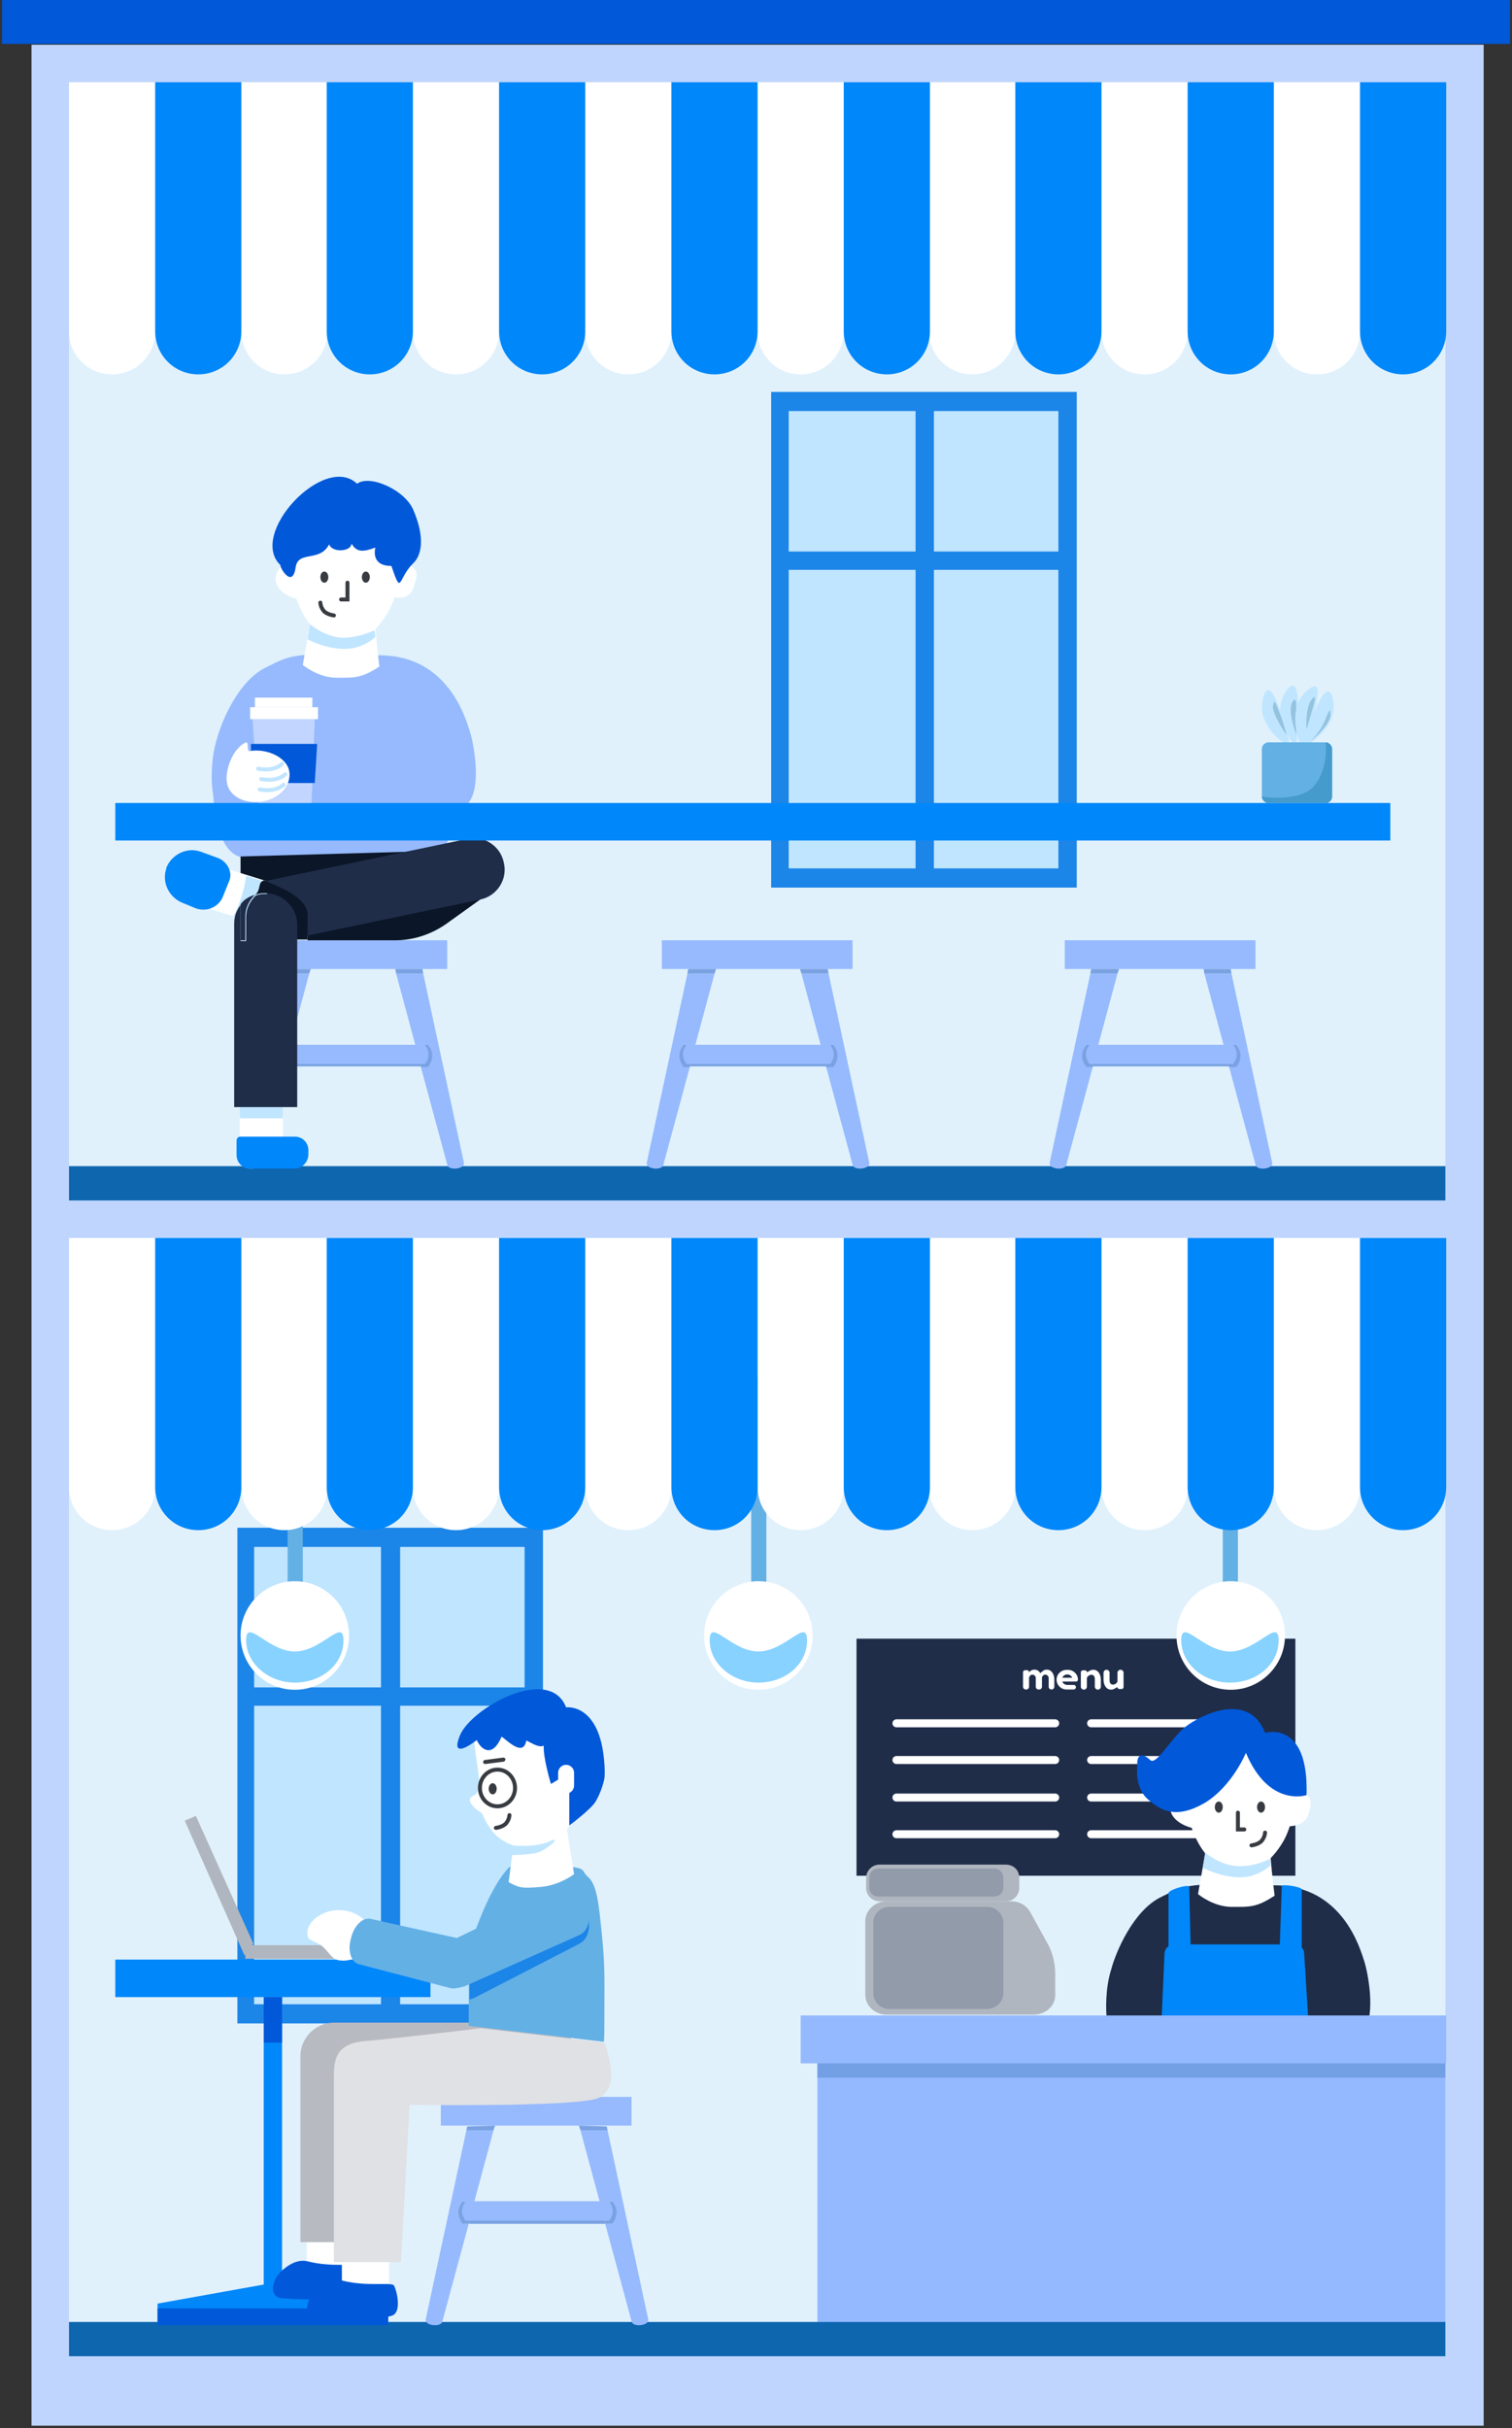 <svg width="190" height="305" viewBox="0 0 190 305" fill="none" xmlns="http://www.w3.org/2000/svg">
<rect x="0" y="0" width="190" height="305" fill="#333333" stroke="none"/>
<g clip-path="url(#clip0_956_175086)">
<path d="M186.44 5.617H3.96V305.506H186.44V5.617Z" fill="#BFD5FE"/>
<path d="M181.627 10.328H8.672V150.798H181.627V10.328Z" fill="#E0F1FC"/>
<path d="M181.628 155.512H8.672V295.981H181.628V155.512Z" fill="#E0F1FC"/>
<path d="M135.305 49.23H96.904V111.494H135.305V49.23Z" fill="#1C85E8"/>
<path d="M115.052 51.633H99.11V69.279H115.052V51.633Z" fill="#C0E5FF"/>
<path d="M115.052 71.582H99.11V109.081H115.052V71.582Z" fill="#C0E5FF"/>
<path d="M133 51.633H117.358V69.279H133V51.633Z" fill="#C0E5FF"/>
<path d="M133 71.582H117.358V109.081H133V71.582Z" fill="#C0E5FF"/>
<path d="M68.229 191.906H29.828V254.17H68.229V191.906Z" fill="#1C85E8"/>
<path d="M47.876 194.312H31.934V211.959H47.876V194.312Z" fill="#C0E5FF"/>
<path d="M47.876 214.262H31.934V251.76H47.876V214.262Z" fill="#C0E5FF"/>
<path d="M65.923 194.312H50.282V211.959H65.923V194.312Z" fill="#C0E5FF"/>
<path d="M65.923 214.262H50.282V251.76H65.923V214.262Z" fill="#C0E5FF"/>
<path d="M181.628 146.484H8.672V150.796H181.628V146.484Z" fill="#0E66AF"/>
<path d="M162.777 205.84H107.632V235.618H162.777V205.84Z" fill="#1F2D49"/>
<path d="M132.488 210.981C132.487 210.599 132.391 210.289 132.2 210.051C131.982 209.776 131.687 209.678 131.314 209.756C131.184 209.784 130.993 209.92 130.74 210.166H130.723C130.505 209.805 130.184 209.668 129.759 209.756C129.664 209.775 129.576 209.821 129.495 209.893C129.477 209.907 129.446 209.937 129.402 209.98C129.37 210.013 129.344 210.036 129.324 210.049V210.046C129.324 209.98 129.301 209.923 129.253 209.875C129.206 209.827 129.149 209.802 129.083 209.802H128.799C128.731 209.802 128.673 209.827 128.626 209.875C128.579 209.923 128.555 209.98 128.555 210.046V211.873C128.555 211.969 128.589 212.052 128.658 212.122C128.728 212.19 128.811 212.224 128.907 212.224H128.96C129.058 212.224 129.141 212.19 129.209 212.122C129.279 212.052 129.314 211.969 129.314 211.873V210.801C129.314 210.685 129.354 210.584 129.432 210.498C129.511 210.41 129.608 210.365 129.722 210.361C129.841 210.358 129.944 210.398 130.03 210.481C130.114 210.564 130.157 210.665 130.157 210.784V211.873C130.157 211.969 130.192 212.052 130.262 212.122C130.33 212.19 130.413 212.224 130.511 212.224H130.582C130.678 212.224 130.761 212.19 130.831 212.122C130.899 212.052 130.933 211.969 130.933 211.873V210.801C130.933 210.685 130.972 210.584 131.05 210.498C131.13 210.41 131.227 210.365 131.341 210.361C131.461 210.358 131.564 210.398 131.648 210.481C131.735 210.564 131.778 210.665 131.778 210.784V211.873C131.778 211.969 131.812 212.052 131.88 212.122C131.949 212.19 132.032 212.224 132.129 212.224H132.137C132.234 212.224 132.317 212.19 132.386 212.122C132.454 212.052 132.488 211.969 132.488 211.873V210.981ZM134.114 210.332C134.253 210.332 134.379 210.37 134.493 210.447C134.603 210.522 134.684 210.62 134.734 210.742H133.492C133.544 210.62 133.625 210.522 133.736 210.447C133.85 210.37 133.976 210.332 134.114 210.332ZM135.198 211.997C135.219 211.908 135.201 211.827 135.142 211.755C135.085 211.682 135.011 211.646 134.92 211.648H134.114C133.973 211.648 133.844 211.608 133.729 211.528C133.616 211.452 133.536 211.35 133.487 211.223H135.218C135.283 211.223 135.339 211.201 135.386 211.157C135.433 211.112 135.457 211.057 135.457 210.994V210.991C135.457 210.649 135.333 210.358 135.083 210.117C134.836 209.876 134.537 209.756 134.188 209.756C134.163 209.756 134.139 209.757 134.114 209.758C134.09 209.757 134.065 209.756 134.041 209.756C133.691 209.756 133.392 209.876 133.143 210.117C132.895 210.358 132.771 210.649 132.771 210.991C132.771 211.331 132.895 211.622 133.143 211.863C133.392 212.104 133.691 212.224 134.041 212.224C134.065 212.224 134.09 212.223 134.114 212.222C134.139 212.223 134.163 212.224 134.188 212.224C134.438 212.224 134.683 212.223 134.922 212.222C134.987 212.22 135.046 212.199 135.098 212.158C135.149 212.118 135.181 212.065 135.196 212.002L135.198 211.997ZM138.333 210.996C138.331 210.615 138.236 210.305 138.047 210.066C137.829 209.792 137.534 209.694 137.161 209.771C137.088 209.785 136.897 209.883 136.59 210.063V210.061C136.59 209.994 136.566 209.937 136.519 209.89C136.472 209.841 136.415 209.817 136.348 209.817H136.067C135.999 209.817 135.94 209.841 135.892 209.89C135.844 209.937 135.821 209.995 135.821 210.063V211.865C135.821 211.968 135.857 212.056 135.931 212.129C136.004 212.202 136.092 212.239 136.194 212.239H136.207C136.309 212.239 136.397 212.202 136.47 212.129C136.543 212.056 136.58 211.968 136.58 211.865V210.828C136.583 210.824 136.584 210.824 136.583 210.825C136.584 210.802 136.587 210.783 136.59 210.767C136.611 210.656 136.697 210.554 136.849 210.461C137.021 210.356 137.188 210.342 137.349 210.42C137.502 210.495 137.579 210.67 137.579 210.945V211.865C137.579 211.968 137.615 212.056 137.688 212.129C137.762 212.202 137.85 212.239 137.952 212.239H137.959C138.064 212.239 138.152 212.202 138.226 212.129C138.299 212.056 138.335 211.968 138.335 211.865L138.333 210.996ZM138.672 210.989C138.674 211.37 138.77 211.679 138.96 211.917C139.177 212.192 139.472 212.291 139.847 212.214C139.918 212.2 140.108 212.102 140.416 211.921V211.924C140.416 211.991 140.44 212.048 140.489 212.095C140.536 212.142 140.593 212.166 140.66 212.166H140.94C141.009 212.166 141.067 212.142 141.114 212.095C141.163 212.046 141.187 211.988 141.187 211.921V210.12C141.187 210.017 141.15 209.929 141.077 209.856C141.004 209.783 140.915 209.746 140.811 209.746H140.801C140.697 209.746 140.608 209.783 140.535 209.856C140.462 209.929 140.425 210.017 140.425 210.12V211.157C140.424 211.16 140.423 211.161 140.423 211.16C140.421 211.182 140.419 211.202 140.416 211.218C140.396 211.329 140.311 211.431 140.159 211.523C139.985 211.629 139.818 211.643 139.659 211.565C139.506 211.49 139.429 211.315 139.429 211.04V210.12C139.429 210.017 139.393 209.929 139.319 209.856C139.246 209.783 139.157 209.746 139.053 209.746H139.046C138.943 209.746 138.855 209.783 138.782 209.856C138.709 209.929 138.672 210.017 138.672 210.12V210.989Z" fill="white"/>
<path d="M112.646 216.469H132.598" stroke="white" stroke-miterlimit="10" stroke-linecap="round"/>
<path d="M112.646 221.082H132.598" stroke="white" stroke-miterlimit="10" stroke-linecap="round"/>
<path d="M112.646 225.793H132.598" stroke="white" stroke-miterlimit="10" stroke-linecap="round"/>
<path d="M112.646 230.402H132.598" stroke="white" stroke-miterlimit="10" stroke-linecap="round"/>
<path d="M137.109 216.469H157.062" stroke="white" stroke-miterlimit="10" stroke-linecap="round"/>
<path d="M137.109 221.082H157.062" stroke="white" stroke-miterlimit="10" stroke-linecap="round"/>
<path d="M137.109 225.793H157.062" stroke="white" stroke-miterlimit="10" stroke-linecap="round"/>
<path d="M137.109 230.402H157.062" stroke="white" stroke-miterlimit="10" stroke-linecap="round"/>
<path d="M145.833 238.324C149.242 236.619 149.242 236.519 160.271 236.82C168.693 236.92 170.899 244.741 171.4 246.245C171.902 247.749 172.904 252.962 171.4 255.168C169.896 257.274 167.991 256.772 167.991 256.772L142.725 257.975C139.416 257.173 139.316 255.068 139.115 253.865C138.915 252.561 138.915 249.654 139.617 247.448C140.218 245.142 142.424 240.028 145.833 238.324Z" fill="#1F2D49"/>
<path d="M149.743 229.6C150.144 230.703 150.646 231.806 151.448 232.808L150.545 237.922C150.545 237.922 152.45 239.526 154.757 239.526C157.063 239.526 157.865 239.626 160.171 238.122C159.87 235.816 159.669 233.41 159.669 233.41C159.669 233.41 160.472 232.608 161.073 231.605C161.675 230.703 162.076 229.399 162.076 229.399C162.076 229.399 163.881 229.399 164.382 227.996C164.883 226.592 164.783 225.689 164.081 225.389C163.379 225.088 164.382 225.689 162.677 224.988C160.873 224.186 158.767 219.072 156.662 219.072C154.757 219.072 155.859 218.47 154.255 219.072C152.751 219.674 153.152 220.977 151.949 221.98C150.545 223.183 146.936 225.288 147.036 227.093C147.136 228.998 149.743 229.6 149.743 229.6Z" fill="white"/>
<path d="M155.559 234.412C153.253 234.311 151.448 232.707 151.448 232.707L151.147 234.612C151.147 234.612 153.152 235.715 155.559 235.815C158.065 235.915 159.669 234.311 159.669 234.311L159.569 233.509C159.669 233.409 157.865 234.512 155.559 234.412Z" fill="#C0E5FF"/>
<path d="M153.153 227.697C153.43 227.697 153.654 227.382 153.654 226.995C153.654 226.607 153.43 226.293 153.153 226.293C152.876 226.293 152.651 226.607 152.651 226.995C152.651 227.382 152.876 227.697 153.153 227.697Z" fill="#383C42"/>
<path d="M158.466 227.697C158.743 227.697 158.967 227.382 158.967 226.995C158.967 226.607 158.743 226.293 158.466 226.293C158.189 226.293 157.965 226.607 157.965 226.995C157.965 227.382 158.189 227.697 158.466 227.697Z" fill="#383C42"/>
<path d="M155.559 227.695V229.801H156.361" stroke="#383C42" stroke-width="0.5" stroke-miterlimit="10" stroke-linecap="round"/>
<path d="M157.263 231.803C157.263 231.803 158.165 231.703 158.566 231.202C158.967 230.701 158.967 230.199 158.967 230.199" stroke="#383C42" stroke-width="0.5" stroke-miterlimit="10" stroke-linecap="round"/>
<path d="M160.772 245.742H163.579V237.32C163.579 237.019 161.073 236.618 161.073 236.919L160.772 245.742Z" fill="#0087FA"/>
<path d="M146.836 245.742H149.643L149.443 237.019C149.342 236.618 146.736 237.421 146.836 237.822V245.742Z" fill="#0087FA"/>
<path d="M147.136 257.874H163.379C164.081 257.874 164.582 257.273 164.582 256.571L163.881 245.341C163.881 244.74 163.279 244.238 162.677 244.238H147.537C146.936 244.238 146.334 244.74 146.334 245.441L145.833 256.671C145.933 257.373 146.535 257.874 147.136 257.874Z" fill="#0087FA"/>
<path d="M144.53 221.078C145.232 221.78 146.836 218.873 148.54 217.268C150.245 215.664 156.862 212.155 158.968 217.669C158.968 217.669 164.482 215.965 164.182 225.49C164.182 225.49 159.469 227.094 156.561 220.176C156.561 220.176 154.857 224.387 151.348 226.493C147.839 228.498 145.933 227.495 144.329 226.092C142.725 224.788 142.825 222.382 142.926 221.68C142.825 220.978 143.126 219.775 144.53 221.078Z" fill="#0158D9"/>
<path d="M38.049 173.055H36.144V199.524H38.049V173.055Z" fill="#63B0E5"/>
<path d="M37.047 212.257C40.812 212.257 43.864 209.204 43.864 205.439C43.864 201.674 40.812 198.621 37.047 198.621C33.281 198.621 30.229 201.674 30.229 205.439C30.229 209.204 33.281 212.257 37.047 212.257Z" fill="white"/>
<path d="M43.163 206.043C43.163 209.05 40.456 211.357 37.047 211.357C33.738 211.357 30.931 208.95 30.931 206.043C30.931 203.135 33.638 207.446 37.047 207.446C40.456 207.446 43.163 203.135 43.163 206.043Z" fill="#88D2FF"/>
<path d="M96.302 173.055H94.397V199.524H96.302V173.055Z" fill="#63B0E5"/>
<path d="M95.3 212.257C99.065 212.257 102.118 209.204 102.118 205.439C102.118 201.674 99.065 198.621 95.3 198.621C91.534 198.621 88.482 201.674 88.482 205.439C88.482 209.204 91.534 212.257 95.3 212.257Z" fill="white"/>
<path d="M101.416 206.043C101.416 209.05 98.709 211.357 95.3 211.357C91.992 211.357 89.184 208.95 89.184 206.043C89.184 203.135 91.891 207.446 95.3 207.446C98.709 207.446 101.416 203.135 101.416 206.043Z" fill="#88D2FF"/>
<path d="M155.559 173.055H153.654V199.524H155.559V173.055Z" fill="#63B0E5"/>
<path d="M154.657 212.257C158.422 212.257 161.475 209.204 161.475 205.439C161.475 201.674 158.422 198.621 154.657 198.621C150.891 198.621 147.839 201.674 147.839 205.439C147.839 209.204 150.891 212.257 154.657 212.257Z" fill="white"/>
<path d="M160.673 206.043C160.673 209.05 157.965 211.357 154.557 211.357C151.148 211.357 148.44 208.95 148.44 206.043C148.44 203.135 151.148 207.446 154.557 207.446C157.965 207.446 160.673 203.135 160.673 206.043Z" fill="#88D2FF"/>
<path d="M181.728 253.168H100.614V259.184H181.728V253.168Z" fill="#94B9FF"/>
<path d="M181.627 259.082H102.72V292.069H181.627V259.082Z" fill="#94B9FF"/>
<path d="M181.627 259.184H102.72V260.988H181.627V259.184Z" fill="#739FE5"/>
<path d="M8.672 155.512V186.794C8.672 189.802 11.079 192.208 14.087 192.208C17.095 192.208 19.501 189.802 19.501 186.794V155.512H8.672Z" fill="white"/>
<path d="M30.33 155.512V186.794C30.33 189.802 32.736 192.208 35.744 192.208C38.752 192.208 41.158 189.802 41.158 186.794V155.512H30.33Z" fill="white"/>
<path d="M51.886 155.512V186.794C51.886 189.802 54.293 192.208 57.3 192.208C60.308 192.208 62.715 189.802 62.715 186.794V155.512H51.886Z" fill="white"/>
<path d="M73.543 155.512V186.794C73.543 189.802 75.95 192.208 78.958 192.208C81.966 192.208 84.372 189.802 84.372 186.794V155.512H73.543Z" fill="white"/>
<path d="M95.2 155.512V186.794C95.2 189.802 97.606 192.208 100.614 192.208C103.622 192.208 106.028 189.802 106.028 186.794V155.512H95.2Z" fill="white"/>
<path d="M116.757 155.512V186.794C116.757 189.802 119.163 192.208 122.171 192.208C125.179 192.208 127.585 189.802 127.585 186.794V155.512H116.757Z" fill="white"/>
<path d="M138.414 155.512V186.794C138.414 189.802 140.82 192.208 143.828 192.208C146.836 192.208 149.242 189.802 149.242 186.794V155.512H138.414Z" fill="white"/>
<path d="M160.071 155.512V186.794C160.071 189.802 162.477 192.208 165.485 192.208C168.493 192.208 170.899 189.802 170.899 186.794V155.512H160.071Z" fill="white"/>
<path d="M19.501 155.512V186.794C19.501 189.802 21.907 192.208 24.915 192.208C27.923 192.208 30.329 189.802 30.329 186.794V155.512H19.501Z" fill="#0087FA"/>
<path d="M41.058 155.512V186.794C41.058 189.802 43.464 192.208 46.472 192.208C49.48 192.208 51.886 189.802 51.886 186.794V155.512H41.058Z" fill="#0087FA"/>
<path d="M62.715 155.512V186.794C62.715 189.802 65.121 192.208 68.129 192.208C71.137 192.208 73.543 189.802 73.543 186.794V155.512H62.715Z" fill="#0087FA"/>
<path d="M84.372 155.512V186.794C84.372 189.802 86.778 192.208 89.786 192.208C92.794 192.208 95.201 189.802 95.201 186.794V155.512H84.372Z" fill="#0087FA"/>
<path d="M106.028 155.512V186.794C106.028 189.802 108.435 192.208 111.443 192.208C114.45 192.208 116.857 189.802 116.857 186.794V155.512H106.028Z" fill="#0087FA"/>
<path d="M127.585 155.512V186.794C127.585 189.802 129.992 192.208 133 192.208C136.008 192.208 138.414 189.802 138.414 186.794V155.512H127.585Z" fill="#0087FA"/>
<path d="M149.242 155.512V186.794C149.242 189.802 151.649 192.208 154.656 192.208C157.664 192.208 160.071 189.802 160.071 186.794V155.512H149.242Z" fill="#0087FA"/>
<path d="M170.899 155.512V186.794C170.899 189.802 173.306 192.208 176.314 192.208C179.322 192.208 181.728 189.802 181.728 186.794V155.512H170.899Z" fill="#0087FA"/>
<path d="M8.672 10.328V41.61C8.672 44.618 11.078 47.025 14.086 47.025C17.094 47.025 19.5 44.618 19.5 41.61V10.328H8.672Z" fill="white"/>
<path d="M30.329 10.328V41.61C30.329 44.618 32.735 47.025 35.743 47.025C38.751 47.025 41.158 44.618 41.158 41.61V10.328H30.329Z" fill="white"/>
<path d="M51.886 10.328V41.61C51.886 44.618 54.292 47.025 57.3 47.025C60.308 47.025 62.714 44.618 62.714 41.61V10.328H51.886Z" fill="white"/>
<path d="M73.543 10.328V41.61C73.543 44.618 75.949 47.025 78.957 47.025C81.965 47.025 84.371 44.618 84.371 41.61V10.328H73.543Z" fill="white"/>
<path d="M95.2 10.328V41.61C95.2 44.618 97.606 47.025 100.614 47.025C103.622 47.025 106.028 44.618 106.028 41.61V10.328H95.2Z" fill="white"/>
<path d="M116.756 10.328V41.61C116.756 44.618 119.163 47.025 122.171 47.025C125.179 47.025 127.585 44.618 127.585 41.61V10.328H116.756Z" fill="white"/>
<path d="M138.414 10.328V41.61C138.414 44.618 140.82 47.025 143.828 47.025C146.836 47.025 149.242 44.618 149.242 41.61V10.328H138.414Z" fill="white"/>
<path d="M160.07 10.328V41.61C160.07 44.618 162.477 47.025 165.485 47.025C168.492 47.025 170.899 44.618 170.899 41.61V10.328H160.07Z" fill="white"/>
<path d="M19.501 10.328V41.61C19.501 44.618 21.907 47.025 24.915 47.025C27.923 47.025 30.329 44.618 30.329 41.61V10.328H19.501Z" fill="#0087FA"/>
<path d="M41.058 10.328V41.61C41.058 44.618 43.464 47.025 46.472 47.025C49.48 47.025 51.886 44.618 51.886 41.61V10.328H41.058Z" fill="#0087FA"/>
<path d="M62.715 10.328V41.61C62.715 44.618 65.121 47.025 68.129 47.025C71.137 47.025 73.543 44.618 73.543 41.61V10.328H62.715Z" fill="#0087FA"/>
<path d="M84.372 10.328V41.61C84.372 44.618 86.778 47.025 89.786 47.025C92.794 47.025 95.2 44.618 95.2 41.61V10.328H84.372Z" fill="#0087FA"/>
<path d="M106.028 10.328V41.61C106.028 44.618 108.435 47.025 111.443 47.025C114.45 47.025 116.857 44.618 116.857 41.61V10.328H106.028Z" fill="#0087FA"/>
<path d="M127.585 10.328V41.61C127.585 44.618 129.991 47.025 132.999 47.025C136.007 47.025 138.413 44.618 138.413 41.61V10.328H127.585Z" fill="#0087FA"/>
<path d="M149.242 10.328V41.61C149.242 44.618 151.649 47.025 154.656 47.025C157.664 47.025 160.071 44.618 160.071 41.61V10.328H149.242Z" fill="#0087FA"/>
<path d="M170.899 10.328V41.61C170.899 44.618 173.306 47.025 176.314 47.025C179.322 47.025 181.728 44.618 181.728 41.61V10.328H170.899Z" fill="#0087FA"/>
<path d="M129.892 253.066H111.443C109.939 253.066 108.736 251.963 108.736 250.559V241.335C108.736 239.931 109.939 238.828 111.443 238.828H127.084C128.087 238.828 128.989 239.329 129.49 240.232L131.696 244.242C132.298 245.345 132.599 246.649 132.599 247.952V250.659C132.599 251.963 131.395 253.066 129.892 253.066Z" fill="#B0B6BF"/>
<path d="M126.382 234.219H110.54C109.537 234.219 108.835 235.021 108.835 235.923V237.126C108.835 238.129 109.638 238.831 110.54 238.831H126.382C127.384 238.831 128.086 238.029 128.086 237.126V235.923C128.086 234.921 127.384 234.219 126.382 234.219Z" fill="#B0B6BF"/>
<path d="M181.628 291.668H8.672V295.979H181.628V291.668Z" fill="#0E66AF"/>
<path d="M48.778 292.068H19.801V289.361L34.34 286.754L48.778 289.261V292.068Z" fill="#0087FA"/>
<path d="M54.092 246.148H14.487V250.861H54.092V246.148Z" fill="#0087FA"/>
<path d="M35.443 250.859H33.137V287.556H35.443V250.859Z" fill="#0087FA"/>
<path d="M35.443 250.859H33.137V256.574H35.443V250.859Z" fill="#0158D9"/>
<path d="M48.778 289.965H19.801V292.07H48.778V289.965Z" fill="#0158D9"/>
<path d="M79.358 263.395H55.395V267.004H79.358V263.395Z" fill="#96BAFD"/>
<path d="M76.25 267.104L72.741 267.004L72.942 267.605H76.351L76.25 267.104Z" fill="#7AA2E2"/>
<path d="M58.704 267.104L58.604 267.605H62.013L62.214 267.004L58.704 267.104Z" fill="#7AA2E2"/>
<path d="M76.35 267.605H72.941L75.348 276.529H76.952C77.553 277.431 77.553 278.334 76.952 279.336H76.05L79.358 291.569C79.459 292.371 81.564 292.17 81.464 291.368L76.35 267.605Z" fill="#96BAFD"/>
<path d="M58.102 276.529H59.606L62.013 267.605H58.604L53.49 291.368C53.39 292.17 55.496 292.371 55.596 291.569L58.904 279.336H58.102C57.401 278.334 57.401 277.431 58.102 276.529Z" fill="#96BAFD"/>
<path d="M59.606 276.531L58.904 279.339H76.049L75.348 276.531H59.606Z" fill="#7AA2E2"/>
<path d="M76.952 276.531H75.348L76.049 279.339H76.952C77.654 278.336 77.654 277.434 76.952 276.531Z" fill="#7AA2E2"/>
<path d="M58.103 276.531C57.401 277.434 57.401 278.336 58.103 279.339H58.905L59.606 276.531H58.103Z" fill="#7AA2E2"/>
<path d="M76.551 278.938H58.503C57.902 278.135 57.902 277.333 58.503 276.531H76.551C77.153 277.333 77.153 278.135 76.551 278.938Z" fill="#96BAFD"/>
<path d="M50.783 244.34H30.83V246.044H50.783V244.34Z" fill="#B0B6BF"/>
<path d="M31.833 244.14L30.73 245.644L23.21 228.699L24.614 228.098L31.833 244.14Z" fill="#B0B6BF"/>
<path d="M44.466 281.441H38.55V284.449H44.466V281.441Z" fill="white"/>
<path d="M45.168 288.362C44.165 289.064 36.745 288.863 35.242 288.663C33.737 288.362 34.139 286.156 35.743 284.953C36.244 284.552 37.347 283.75 38.65 284.05C41.759 284.852 44.767 284.251 45.168 284.652C45.569 285.053 46.17 287.66 45.168 288.362Z" fill="#0158D9"/>
<path d="M71.637 254.07C71.637 254.07 42.059 254.07 41.959 254.07C39.653 254.07 37.748 255.975 37.748 258.281V281.643H46.17L47.273 261.891H71.737V254.07H71.637Z" fill="#B8BAC1"/>
<path d="M75.949 252.263C75.949 249.456 76.049 247.049 75.648 243.139C75.247 239.229 75.047 236.722 73.844 235.72C72.64 234.717 74.947 234.216 64.018 234.516C61.611 236.923 59.706 242.537 59.205 244.041C59.205 244.142 59.105 244.342 59.105 244.643C58.904 246.047 58.904 248.854 58.904 251.16C58.904 253.065 58.904 254.469 58.904 254.469L75.849 256.474C75.949 256.574 75.949 255.07 75.949 252.263Z" fill="#63B0E5"/>
<path d="M48.877 283.949H42.962V286.957H48.877V283.949Z" fill="white"/>
<path d="M49.479 290.768C48.477 291.47 41.057 291.269 39.553 291.069C38.049 290.868 38.45 288.562 40.054 287.359C40.556 286.958 41.658 286.156 42.962 286.457C46.07 287.259 49.078 286.657 49.479 287.058C49.78 287.459 50.482 290.066 49.479 290.768Z" fill="#0158D9"/>
<path d="M75.949 256.574L60.408 254.77C60.408 254.77 49.68 256.073 45.97 256.374C42.361 256.675 41.959 258.479 41.959 260.785V284.147H50.382L51.484 264.395C51.484 264.395 71.838 264.696 75.046 263.593C78.355 262.39 75.949 256.574 75.949 256.574Z" fill="#E0E1E4"/>
<path d="M72.941 227.098L71.236 229.805L72.139 235.419C72.139 235.419 70.334 236.823 67.928 237.024C65.521 237.224 65.221 237.124 63.917 236.422C64.218 234.116 64.519 231.81 64.519 231.81C64.519 231.81 63.115 231.409 62.112 230.306C61.11 229.203 60.608 227.799 60.608 227.799C60.608 227.799 57.901 226.195 59.606 225.493C61.41 224.691 58.302 217.171 60.308 217.171C62.213 217.171 66.725 216.169 68.329 216.77C69.833 217.372 69.432 218.675 70.635 219.678C72.038 220.881 73.442 221.583 73.442 223.388C73.442 225.193 72.941 227.098 72.941 227.098Z" fill="white"/>
<path d="M62.513 226.897C63.732 226.897 64.719 225.865 64.719 224.591C64.719 223.318 63.732 222.285 62.513 222.285C61.295 222.285 60.308 223.318 60.308 224.591C60.308 225.865 61.295 226.897 62.513 226.897Z" stroke="#383C42" stroke-width="0.5" stroke-miterlimit="10" stroke-linecap="round"/>
<path d="M61.912 225.396C62.189 225.396 62.413 225.082 62.413 224.694C62.413 224.306 62.189 223.992 61.912 223.992C61.635 223.992 61.411 224.306 61.411 224.694C61.411 225.082 61.635 225.396 61.912 225.396Z" fill="#383C42"/>
<path d="M62.313 229.608C62.313 229.608 63.215 229.508 63.616 229.007C64.017 228.505 64.017 228.004 64.017 228.004" stroke="#383C42" stroke-width="0.5" stroke-miterlimit="10" stroke-linecap="round"/>
<path d="M75.949 221.584C75.448 213.864 71.136 214.465 71.136 214.465C69.031 209.051 59.205 214.566 57.801 217.975C56.398 221.384 59.907 218.576 59.907 218.576C60.508 219.88 61.912 220.782 63.015 218.175C63.115 217.975 65.722 220.983 66.123 218.677C66.123 218.476 67.627 219.679 68.329 219.278C68.229 220.782 69.231 224.091 69.231 224.091C69.231 224.091 70.535 223.289 70.936 223.088C71.136 222.888 71.337 222.787 71.537 222.687V229.305C71.537 229.305 74.244 227.299 74.846 226.297C75.448 225.294 75.849 223.991 75.949 223.389C76.049 222.687 75.949 221.584 75.949 221.584Z" fill="#0158D9"/>
<path d="M71.136 225.293C70.635 225.293 70.134 224.892 70.134 224.29V222.686C70.134 222.185 70.535 221.684 71.136 221.684C71.638 221.684 72.139 222.085 72.139 222.686V224.29C72.139 224.792 71.738 225.293 71.136 225.293Z" fill="white"/>
<path d="M72.841 244.141C73.944 243.54 74.345 241.935 73.743 240.431L73.442 239.529C72.841 238.025 71.437 237.223 70.334 237.925L59.205 244.141C59.004 245.645 59.004 248.653 59.004 251.16C59.405 251.059 59.706 250.959 59.806 250.859L72.841 244.141Z" fill="#1C85E8"/>
<path d="M46.572 243.042C46.572 244.847 44.767 246.551 42.661 246.25C41.659 246.15 41.157 244.947 40.456 244.445C39.754 243.844 38.751 243.844 38.651 243.142C38.35 241.438 40.456 239.934 42.561 239.934C44.767 239.934 46.572 241.337 46.572 243.042Z" fill="white"/>
<path d="M73.743 239.632L73.342 238.83C72.741 237.426 71.237 236.724 70.034 237.326L57.4 243.442L46.572 241.035C45.569 240.835 44.566 241.838 44.166 243.241L44.065 243.642C43.664 245.146 44.166 246.55 45.168 246.75L56.698 249.758C57.099 249.859 58.303 249.558 58.503 249.458L72.64 243.141C73.944 242.64 74.345 241.035 73.743 239.632Z" fill="#63B0E5"/>
<path d="M64.419 231.814C64.419 231.814 67.226 232.115 69.031 231.313C70.835 230.511 68.63 232.416 67.527 232.716C66.424 233.017 64.318 233.017 64.318 233.017L64.419 231.814Z" fill="#C0E5FF"/>
<path d="M63.316 221.283L61.01 221.583C60.809 221.583 60.709 221.483 60.709 221.383C60.709 221.182 60.809 221.082 60.91 221.082L63.216 220.781C63.416 220.781 63.516 220.882 63.516 220.982C63.516 221.082 63.416 221.283 63.316 221.283Z" fill="#383C42"/>
<path d="M107.131 118.109H83.168V121.719H107.131V118.109Z" fill="#96BAFD"/>
<path d="M104.023 121.719H100.514L100.714 122.32H104.123L104.023 121.719Z" fill="#7AA2E2"/>
<path d="M86.477 121.719L86.376 122.32H89.785L89.986 121.719H86.477Z" fill="#7AA2E2"/>
<path d="M104.123 122.32H100.714L103.12 131.244H104.724C105.326 132.146 105.326 133.049 104.724 134.051H103.822L107.131 146.283C107.231 147.085 109.337 146.885 109.236 146.083L104.123 122.32Z" fill="#96BAFD"/>
<path d="M85.875 131.244H87.379L89.785 122.32H86.376L81.263 146.083C81.162 146.885 83.268 147.085 83.368 146.283L86.677 134.051H85.875C85.173 133.049 85.173 132.146 85.875 131.244Z" fill="#96BAFD"/>
<path d="M87.379 131.246L86.677 133.953H103.822L103.12 131.246H87.379Z" fill="#7AA2E2"/>
<path d="M104.724 131.246H103.12L103.822 134.053H104.724C105.426 133.051 105.426 132.148 104.724 131.246Z" fill="#7AA2E2"/>
<path d="M85.875 131.246C85.173 132.148 85.173 133.051 85.875 134.053H86.677L87.379 131.246H85.875Z" fill="#7AA2E2"/>
<path d="M104.323 133.652H86.276C85.674 132.85 85.674 132.048 86.276 131.246H104.323C104.925 132.048 104.925 132.85 104.323 133.652Z" fill="#96BAFD"/>
<path d="M157.764 118.109H133.801V121.719H157.764V118.109Z" fill="#96BAFD"/>
<path d="M154.656 121.719H151.247L151.347 122.32H154.756L154.656 121.719Z" fill="#7AA2E2"/>
<path d="M137.111 121.719L137.01 122.32H140.419L140.62 121.719H137.111Z" fill="#7AA2E2"/>
<path d="M154.757 122.32H151.348L153.754 131.244H155.358C155.96 132.146 155.96 133.049 155.358 134.051H154.456L157.765 146.283C157.865 147.085 159.97 146.885 159.87 146.083L154.757 122.32Z" fill="#96BAFD"/>
<path d="M136.509 131.244H138.013L140.419 122.32H137.01L131.897 146.083C131.796 146.885 133.902 147.085 134.002 146.283L137.311 134.051H136.509C135.907 133.049 135.907 132.146 136.509 131.244Z" fill="#96BAFD"/>
<path d="M138.012 131.246L137.311 133.953H154.556L153.754 131.246H138.012Z" fill="#7AA2E2"/>
<path d="M155.358 131.246H153.754L154.456 134.053H155.358C156.06 133.051 156.06 132.148 155.358 131.246Z" fill="#7AA2E2"/>
<path d="M136.509 131.246C135.807 132.148 135.807 133.051 136.509 134.053H137.311L138.013 131.246H136.509Z" fill="#7AA2E2"/>
<path d="M154.957 133.652H136.91C136.308 132.85 136.308 132.048 136.91 131.246H154.957C155.559 132.048 155.559 132.85 154.957 133.652Z" fill="#96BAFD"/>
<path d="M56.197 118.109H32.234V121.719H56.197V118.109Z" fill="#96BAFD"/>
<path d="M53.089 121.719H49.68L49.78 122.32H53.189L53.089 121.719Z" fill="#7AA2E2"/>
<path d="M35.543 121.719L35.443 122.32H38.852L39.052 121.719H35.543Z" fill="#7AA2E2"/>
<path d="M53.189 122.32H49.78L52.187 131.244H53.791C54.392 132.146 54.392 133.049 53.791 134.051H52.889L56.197 146.283C56.297 147.085 58.403 146.885 58.303 146.083L53.189 122.32Z" fill="#96BAFD"/>
<path d="M34.941 131.244H36.445L38.852 122.32H35.443L30.329 146.083C30.229 146.885 32.334 147.085 32.435 146.283L35.743 134.051H34.941C34.239 133.049 34.239 132.146 34.941 131.244Z" fill="#96BAFD"/>
<path d="M36.445 131.246L35.743 133.953H52.888L52.186 131.246H36.445Z" fill="#7AA2E2"/>
<path d="M53.791 131.246H52.187L52.888 134.053H53.791C54.493 133.051 54.493 132.148 53.791 131.246Z" fill="#7AA2E2"/>
<path d="M34.941 131.246C34.24 132.148 34.24 133.051 34.941 134.053H35.743L36.445 131.246H34.941Z" fill="#7AA2E2"/>
<path d="M53.39 133.652H35.342C34.741 132.85 34.741 132.048 35.342 131.246H53.39C53.991 132.048 53.991 132.85 53.39 133.652Z" fill="#96BAFD"/>
<path d="M190.25 0H0.25V5.515H190.25V0Z" fill="#0158D9"/>
<path d="M33.438 83.824C36.846 82.119 36.846 82.019 47.876 82.32C56.298 82.42 58.504 90.241 59.005 91.745C59.506 93.249 60.509 98.462 59.005 100.668C57.501 102.774 55.596 107.085 55.596 107.085L30.329 107.687C27.021 106.884 26.92 100.568 26.72 99.365C26.519 98.161 26.519 95.153 27.221 92.948C27.823 90.642 29.928 85.528 33.438 83.824Z" fill="#96BAFD"/>
<path d="M37.248 75.201C37.649 76.304 38.15 77.407 38.952 78.41L38.05 83.523C38.05 83.523 39.955 85.127 42.261 85.127C44.567 85.127 45.369 85.228 47.675 83.724C47.374 81.418 47.174 79.011 47.174 79.011C47.174 79.011 47.976 78.209 48.577 77.207C49.179 76.304 49.58 75.001 49.58 75.001C49.58 75.001 51.184 75.502 51.886 73.998C52.387 72.494 52.688 71.893 51.786 71.191C50.783 70.489 51.886 72.093 50.282 71.391C48.477 70.589 46.372 64.674 44.266 64.674C42.361 64.674 43.464 64.072 41.86 64.674C40.356 65.275 40.757 66.579 39.554 67.581C38.15 68.784 34.541 70.89 34.641 72.695C34.641 74.6 37.248 75.201 37.248 75.201Z" fill="white"/>
<path d="M43.063 80.111C40.757 80.01 38.952 78.406 38.952 78.406L38.651 80.311C38.651 80.311 40.657 81.414 43.063 81.514C45.57 81.615 47.174 80.01 47.174 80.01L47.074 79.208C47.074 79.108 45.269 80.111 43.063 80.111Z" fill="#C0E5FF"/>
<path d="M40.757 73.197C41.034 73.197 41.258 72.882 41.258 72.495C41.258 72.107 41.034 71.793 40.757 71.793C40.48 71.793 40.256 72.107 40.256 72.495C40.256 72.882 40.48 73.197 40.757 73.197Z" fill="#383C42"/>
<path d="M45.971 73.197C46.247 73.197 46.472 72.882 46.472 72.495C46.472 72.107 46.247 71.793 45.971 71.793C45.694 71.793 45.469 72.107 45.469 72.495C45.469 72.882 45.694 73.197 45.971 73.197Z" fill="#383C42"/>
<path d="M43.664 73.195V75.301H42.862" stroke="#383C42" stroke-width="0.5" stroke-miterlimit="10" stroke-linecap="round"/>
<path d="M41.96 77.307C41.96 77.307 41.058 77.207 40.657 76.706C40.256 76.204 40.256 75.703 40.256 75.703" stroke="#383C42" stroke-width="0.5" stroke-miterlimit="10" stroke-linecap="round"/>
<path d="M51.986 64.171C50.984 61.564 46.472 59.559 44.868 60.762C40.757 56.852 31.131 67.079 35.242 70.989C35.142 71.29 36.746 73.997 37.147 71.29C37.448 69.084 40.155 70.688 41.358 68.382C41.76 69.485 44.166 69.285 44.166 68.282C44.868 69.485 45.77 69.285 47.174 68.783C47.174 68.783 46.472 71.089 49.179 71.089C50.483 74.9 49.981 72.794 51.786 70.889C53.39 69.485 53.089 66.778 51.986 64.171Z" fill="#0158D9"/>
<path d="M51.485 106.984L30.229 107.586V113.602C30.73 113 31.332 112.599 32.034 112.399C32.736 111.797 33.638 111.396 34.54 111.396H34.941C36.947 111.396 38.651 113.1 38.651 115.106V118.114H49.68C51.886 118.114 54.092 117.412 55.997 116.108L61.311 112.298L51.485 106.984Z" fill="#0B1628"/>
<path d="M25.818 114.002L31.934 115.908C32.335 116.008 32.736 115.807 32.836 115.406L34.039 111.596C34.14 111.195 33.939 110.794 33.538 110.694L25.818 108.287C25.016 107.987 24.113 108.488 23.813 109.29L23.612 109.892C23.211 111.696 24.113 113.501 25.818 114.002Z" fill="white"/>
<path d="M29.327 115.106L32.736 116.209L34.34 111.095L30.931 109.992C30.73 111.797 30.129 113.501 29.327 115.106Z" fill="#C0E5FF"/>
<path d="M34.841 118.313L60.308 112.999C62.414 112.598 63.817 110.493 63.316 108.387C62.915 106.282 60.809 104.878 58.704 105.379L33.237 110.693L34.841 118.313Z" fill="#1F2D49"/>
<path d="M30.129 142.474V136.057C30.129 135.656 30.43 135.355 30.831 135.355H34.842C35.243 135.355 35.544 135.656 35.544 136.057V144.179C35.544 145.081 34.842 145.783 33.939 145.783H33.338C31.633 145.683 30.129 144.179 30.129 142.474Z" fill="white"/>
<path d="M35.544 138.363H30.129V140.469H35.544V138.363Z" fill="#C0E5FF"/>
<path d="M30.831 118.113V115.106C30.831 114.003 31.332 113.1 32.034 112.398C31.332 112.599 30.63 113 30.229 113.602V118.113H30.831Z" fill="#1F2D49"/>
<path d="M35.042 111.396C34.14 110.995 33.237 110.594 33.237 110.594C32.335 110.694 32.836 111.897 32.034 112.398C32.335 112.298 32.736 112.198 33.037 112.198H33.438C35.443 112.198 37.148 113.902 37.148 115.908V118.013H38.652V115.005C38.752 113.1 35.944 111.797 35.042 111.396Z" fill="#0B1628"/>
<path d="M33.538 112.297H33.137C32.736 112.297 32.435 112.397 32.134 112.497C31.433 113.199 30.931 114.102 30.931 115.205V118.212H30.229V113.701C29.728 114.302 29.427 115.104 29.427 116.007V139.067H37.348V138.165V118.112V116.007C37.248 113.901 35.543 112.297 33.538 112.297Z" fill="#1F2D49"/>
<path d="M37.047 146.788H31.433C30.43 146.788 29.728 145.986 29.728 145.083V143.279C29.728 142.978 29.929 142.777 30.229 142.777H37.047C38.05 142.777 38.752 143.579 38.752 144.482V144.983C38.752 145.986 37.95 146.788 37.047 146.788Z" fill="#0087FA"/>
<path d="M28.826 110.593L28.023 112.598C27.522 113.902 26.018 114.603 24.614 114.102L22.91 113.4C21.206 112.698 20.303 110.793 20.905 109.089V108.989C21.607 107.284 23.512 106.382 25.216 106.983L27.422 107.786C28.625 108.287 29.227 109.59 28.826 110.593Z" fill="#0087FA"/>
<path d="M174.709 100.867H14.488V105.58H174.709V100.867Z" fill="#0087FA"/>
<path d="M39.152 100.864H32.435L31.733 90.336H39.553L39.152 100.864Z" fill="#C1D5FE"/>
<path d="M39.554 98.358H31.533V93.445H39.855L39.554 98.358Z" fill="#0158D9"/>
<path d="M39.955 88.832H31.432V90.336H39.955V88.832Z" fill="white"/>
<path d="M39.253 87.629H32.034V88.832H39.253V87.629Z" fill="white"/>
<path d="M36.345 96.857C36.646 98.562 35.242 100.266 33.036 100.667C30.83 101.068 28.825 100.066 28.524 98.361C28.223 96.857 29.226 93.95 30.93 93.248C31.231 93.147 31.031 94.451 31.332 94.351C33.537 93.95 36.044 95.153 36.345 96.857Z" fill="white"/>
<path d="M35.442 95.957C35.442 95.957 34.54 96.96 32.434 96.559L35.442 95.957Z" fill="white"/>
<path d="M35.442 95.957C35.442 95.957 34.54 96.96 32.434 96.559" stroke="#C0E5FF" stroke-width="0.5" stroke-miterlimit="10" stroke-linecap="round"/>
<path d="M35.844 97.258C35.844 97.258 34.941 98.26 32.836 97.859L35.844 97.258Z" fill="white"/>
<path d="M35.844 97.258C35.844 97.258 34.941 98.26 32.836 97.859" stroke="#C0E5FF" stroke-width="0.5" stroke-miterlimit="10" stroke-linecap="round"/>
<path d="M35.643 98.562C35.643 98.562 34.74 99.565 32.635 99.164L35.643 98.562Z" fill="white"/>
<path d="M35.643 98.562C35.643 98.562 34.74 99.565 32.635 99.164" stroke="#C0E5FF" stroke-width="0.5" stroke-miterlimit="10" stroke-linecap="round"/>
<path d="M162.176 93.943C162.176 93.943 157.564 91.336 158.767 87.526C159.87 83.716 162.176 93.943 162.176 93.943Z" fill="#C0E5FF"/>
<path d="M162.878 93.945C162.878 93.945 159.369 89.935 161.675 86.727C163.981 83.518 162.878 93.945 162.878 93.945Z" fill="#C0E5FF"/>
<path d="M163.58 93.948C163.58 93.948 168.392 91.641 167.49 87.731C166.487 83.921 163.58 93.948 163.58 93.948Z" fill="#C0E5FF"/>
<path d="M161.675 92.34C161.675 92.34 159.77 89.633 159.97 88.631C160.171 87.628 160.371 88.53 160.873 89.734C161.374 91.037 161.675 92.34 161.675 92.34Z" fill="#94C3E0"/>
<path d="M162.878 92.241C162.878 92.241 161.775 89.333 162.377 88.23C162.978 87.127 162.878 89.032 162.878 89.032V92.241Z" fill="#94C3E0"/>
<path d="M164.783 93.042C164.783 93.042 167.19 91.036 167.19 89.833C167.19 88.53 166.889 89.633 166.387 90.736C165.886 91.838 164.783 93.042 164.783 93.042Z" fill="#94C3E0"/>
<path d="M163.58 93.943C163.58 93.943 161.274 89.131 164.382 86.624C167.49 84.118 163.58 93.943 163.58 93.943Z" fill="#C0E5FF"/>
<path d="M164.181 91.64C164.181 91.64 163.98 89.033 164.783 87.93C165.585 86.827 165.083 88.532 165.083 88.532L164.181 91.64Z" fill="#94C3E0"/>
<path d="M166.588 100.866H159.369C158.967 100.866 158.566 100.465 158.566 100.064V94.048C158.566 93.647 158.967 93.246 159.369 93.246H166.588C166.989 93.246 167.39 93.647 167.39 94.048V100.064C167.39 100.565 166.989 100.866 166.588 100.866Z" fill="#63B0E5"/>
<path d="M166.588 100.866H159.369C158.967 100.866 158.566 100.465 158.566 100.064C158.566 100.064 163.379 100.866 165.184 98.66C166.989 96.454 166.588 93.246 166.588 93.246C166.989 93.246 167.39 93.647 167.39 94.048V100.064C167.39 100.565 166.989 100.866 166.588 100.866Z" fill="#449BCC"/>
<path d="M123.976 252.361H111.744C110.641 252.361 109.738 251.459 109.738 250.356V241.533C109.738 240.43 110.641 239.527 111.744 239.527H124.076C125.179 239.527 126.081 240.43 126.081 241.533V250.356C126.081 251.459 125.179 252.361 123.976 252.361Z" fill="#919BAA"/>
<path d="M124.978 238.228H110.34C109.738 238.228 109.237 237.727 109.237 237.125V235.822C109.237 235.22 109.738 234.719 110.34 234.719H124.978C125.58 234.719 126.081 235.22 126.081 235.822V237.125C126.081 237.727 125.58 238.228 124.978 238.228Z" fill="#919BAA"/>
</g>
<defs>
<clipPath id="clip0_956_175086">
<rect width="189.5" height="304.7" fill="white" transform="translate(0.25)"/>
</clipPath>
</defs>
</svg>
